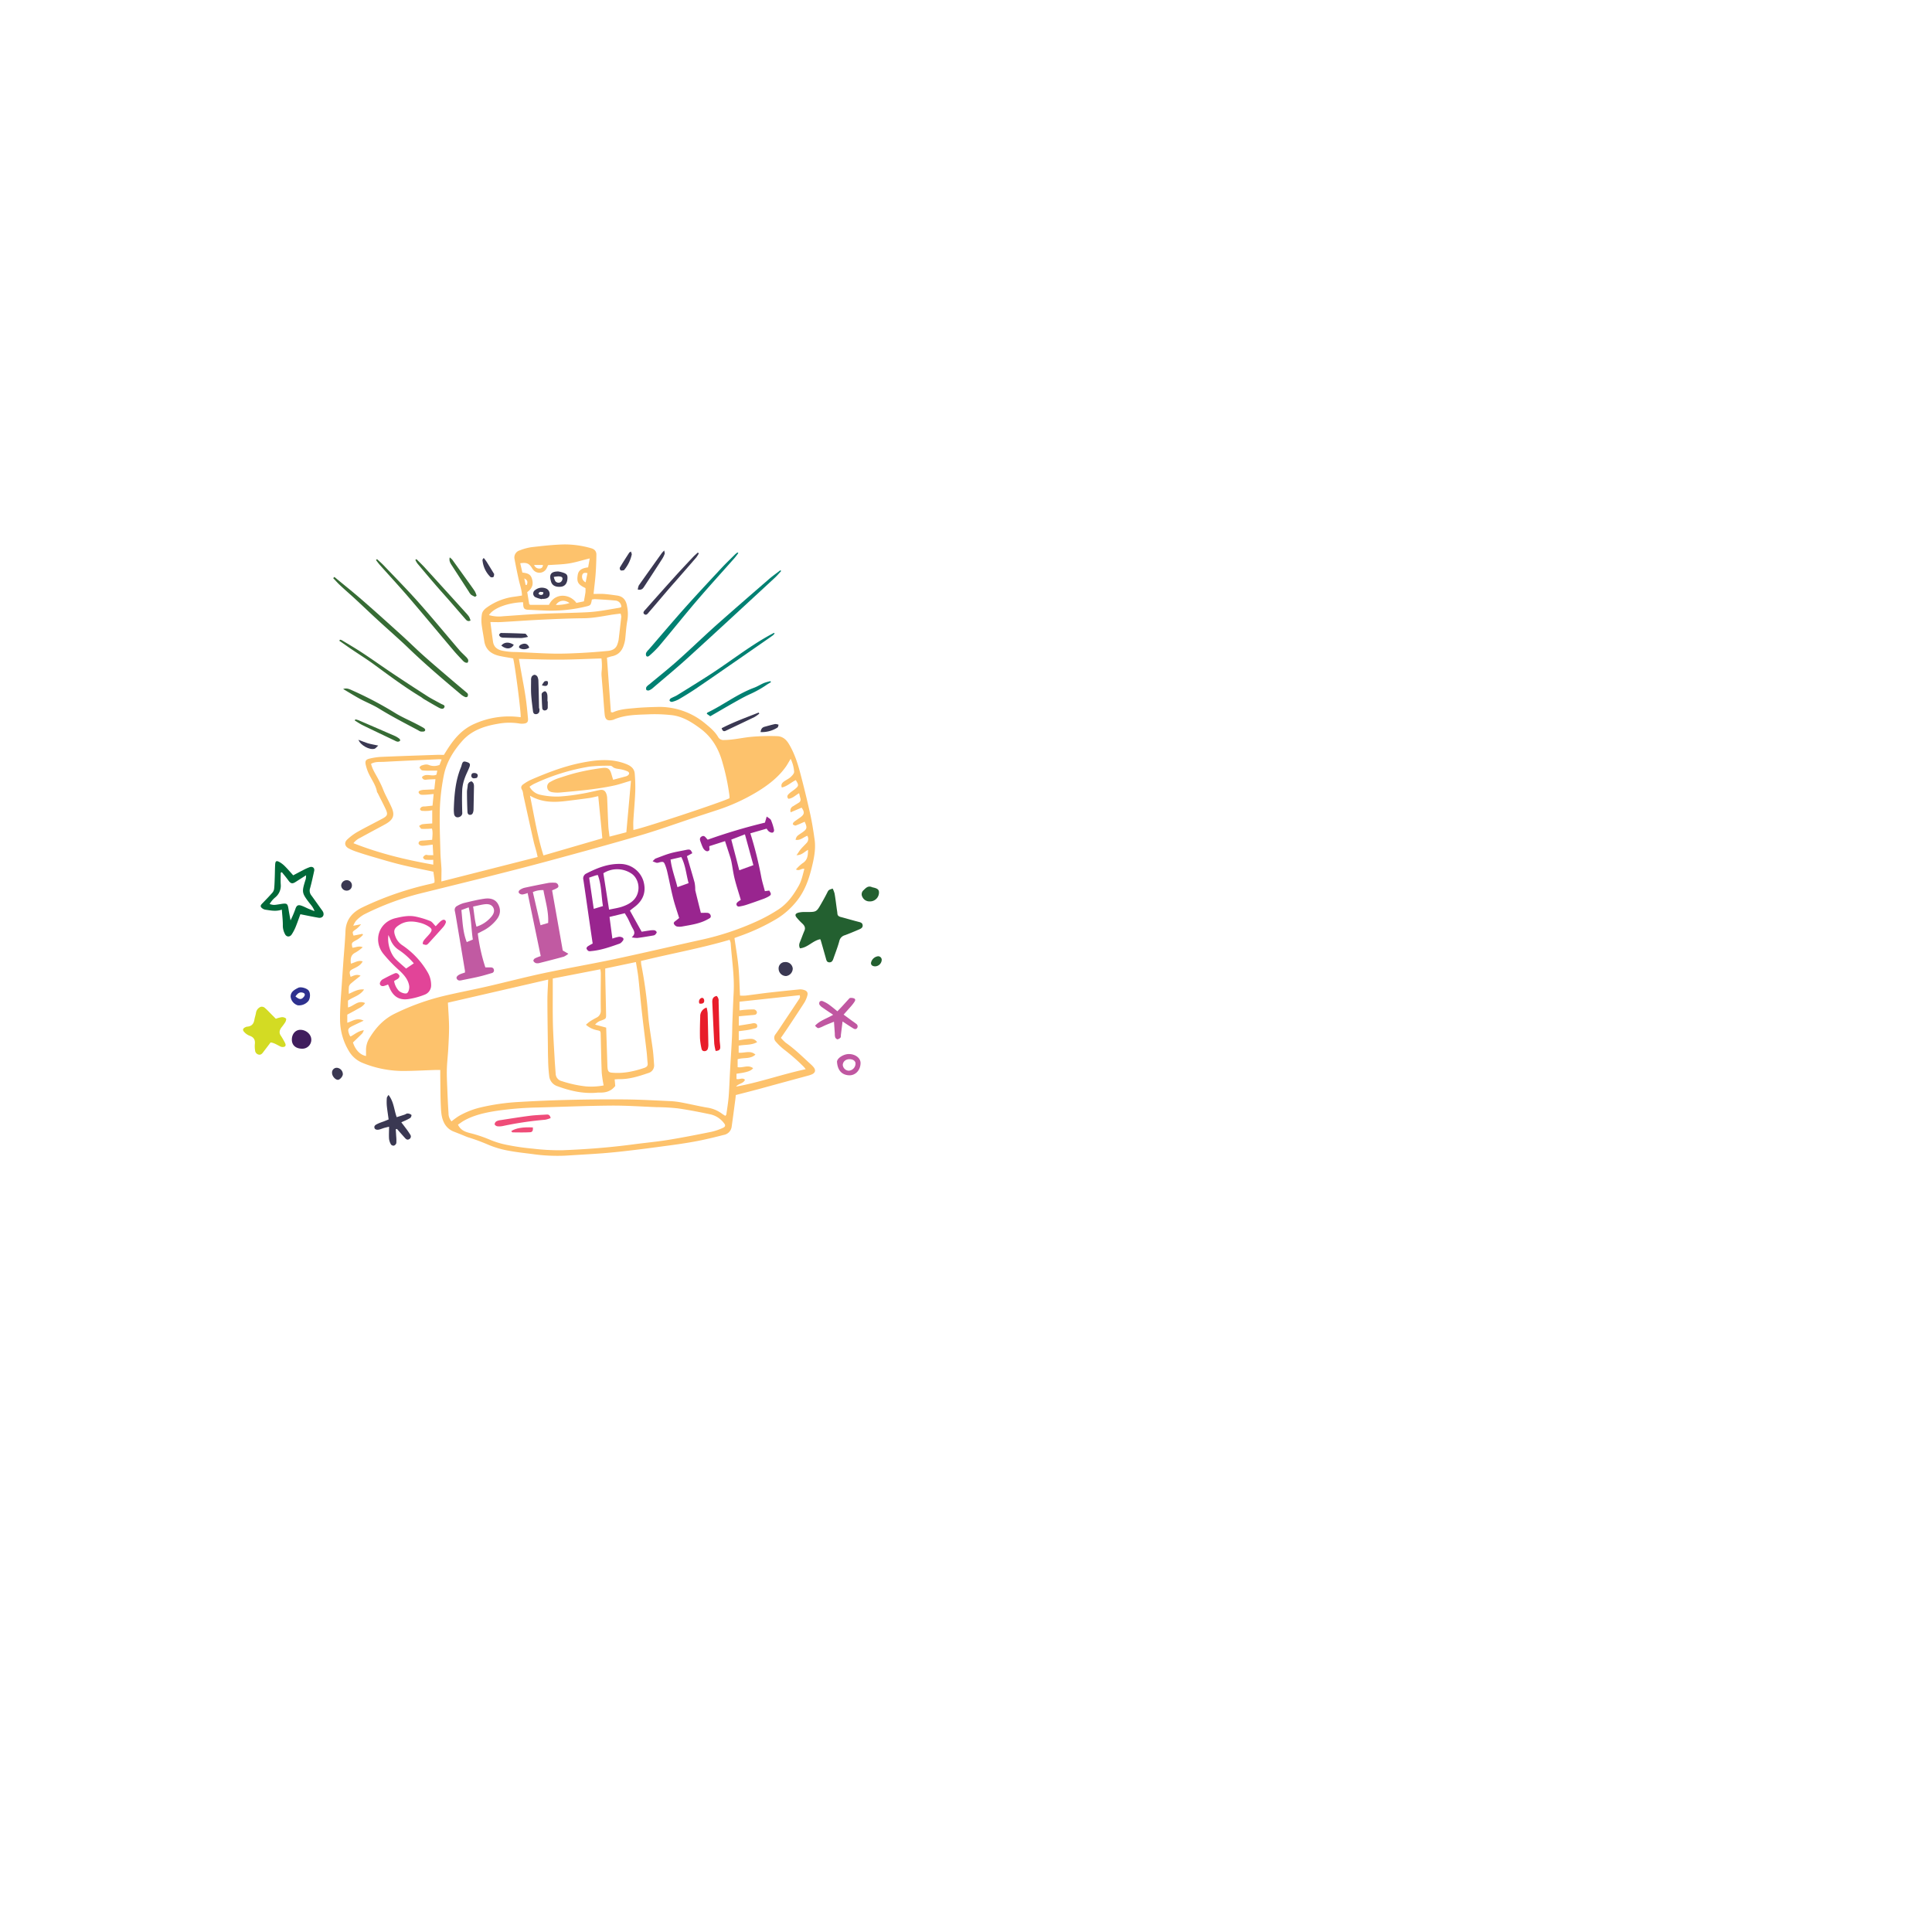 <svg id="Objects" xmlns="http://www.w3.org/2000/svg" viewBox="0 0 1080 1080"><defs><style>.cls-1{fill:#fdc26c;}.cls-2{fill:#236030;}.cls-3{fill:#006838;}.cls-4{fill:#d3db23;}.cls-5{fill:#366b34;}.cls-6{fill:#008072;}.cls-7{fill:#3a3852;}.cls-8{fill:#c057a1;}.cls-9{fill:#401d5d;}.cls-10{fill:#2e318e;}.cls-11{fill:#99258f;}.cls-12{fill:#e24498;}.cls-13{fill:#c15aa2;}.cls-14{fill:#e81d2a;}.cls-15{fill:#ef4c78;}</style></defs><path class="cls-1" d="M339.29,367.66c.74,10.29,1.47,20.36,2.2,30.43.63.07.94.21,1.13.12,3.92-1.82,8.21-2,12.42-2.4,4-.37,8.12-.52,12.19-.62a40,40,0,0,1,27.19,9.42c2.67,2.19,5.28,4.4,7,7.36a3.43,3.43,0,0,0,3.41,1.7c4.93-.05,9.69-1.2,14.54-1.72a117.83,117.83,0,0,1,14.92-.44c2.92.05,5,1.6,6.57,4.15,3.23,5.31,5.07,11.07,6.6,16.93,2,7.55,3.84,15.12,5.52,22.73,1,4.61,1.73,9.29,2.39,14,.73,5.2-.29,10.3-1.52,15.35-1.7,7-4.07,13.8-8.93,19.59a42.83,42.83,0,0,1-10.28,9.1,114,114,0,0,1-21.34,10c-.95.34-1.88.71-2.73,1,.76,5.37,1.7,10.61,2.21,15.89s.6,10.63.89,16.29a25.65,25.65,0,0,0,3.16,0c4.12-.49,8.23-1.11,12.35-1.59q8.94-1,17.91-1.89a6.75,6.75,0,0,1,2.17.28c1.73.43,2.52,1.47,2.07,3.1a15.07,15.07,0,0,1-1.75,4.11c-3.21,5-6.53,10-9.83,14.94-1,1.48-2,2.93-3.22,4.68a21.47,21.47,0,0,0,2.78,2.78c5,3.5,9.29,7.76,13.74,11.83a14.2,14.2,0,0,1,1.87,1.93c1.2,1.58.82,3-1.05,3.86a17.69,17.69,0,0,1-2.61.85Q438,605,424.67,608.66c-4.34,1.17-8.71,2.27-13.36,3.48-.05.57-.1,1.33-.2,2.08-.7,5.29-1.38,10.58-2.14,15.85a5.35,5.35,0,0,1-4.32,4.34c-5.51,1.42-11.06,2.76-16.67,3.78-6.34,1.15-12.76,2-19.16,2.84q-9.19,1.26-18.42,2.32c-4.58.54-9.18,1-13.79,1.36-6.72.5-13.47.84-20.2,1.29a97.75,97.75,0,0,1-18.81-.88c-4.67-.59-9.37-1.09-14-2a53.07,53.07,0,0,1-10.78-3.26,107.94,107.94,0,0,0-10.83-4c-1.31-.42-2.55-1-3.82-1.51l-4.54-1.79a9.93,9.93,0,0,1-5.31-4.76c-1.59-3-1.73-6.26-1.89-9.47-.27-5.69-.23-11.39-.32-17.08,0-.94,0-1.89,0-3.12-1.22,0-2.11,0-3,0-5.35.17-10.71.47-16.06.53A60.12,60.12,0,0,1,202.27,594a15.73,15.73,0,0,1-7.31-6.58,34.07,34.07,0,0,1-4.86-17.07c-.13-6.91.56-13.77,1-20.65.28-4.2.58-8.39.87-12.58.39-5.5.93-11,1.14-16.48.25-6.52,3.73-10.69,9.72-13.53a177,177,0,0,1,38.74-13.22,8.1,8.1,0,0,0,1.31-.54,14.14,14.14,0,0,0,0-1.6c-.18-1.47-.41-2.93-.63-4.46-6.2-1.33-12.34-2.51-18.41-4-5.17-1.26-10.27-2.82-15.38-4.3-2.91-.84-5.8-1.73-8.65-2.7a28.9,28.9,0,0,1-5.05-2.11c-2.09-1.2-2.4-3.24-.66-4.87a30.22,30.22,0,0,1,5.63-4.22c4.6-2.6,9.35-4.95,14-7.45,2.87-1.53,3.21-2.39,1.88-5.28-1.41-3.05-3-6-4.46-9-.12-.23-.36-.44-.4-.68-.76-4.33-3.77-7.76-5.28-11.78a25.24,25.24,0,0,1-1-3.27c-.51-2.23,0-3.12,2.34-3.61a36.22,36.22,0,0,1,6-.91c10.35-.44,20.7-.78,31.05-1.13,1.38-.05,2.76,0,4.3,0,4.36-7.21,9-14,17.57-17.57a47.27,47.27,0,0,1,25.31-3.48c.4-1.9-3.39-30.8-4.2-32.88-2.62-.47-5.16-.84-7.66-1.39-4.74-1.06-7.83-3.65-8.5-8.45-.45-3.2-1.13-6.37-1.49-9.58a21.08,21.08,0,0,1,.18-5.2c.25-1.74,1.55-3,3-4a33.57,33.57,0,0,1,15.24-5.88c1.36-.17,2.7-.41,4.19-.65-.09-2.89-1-5.44-1.64-8.06-.93-4.09-1.77-8.21-2.53-12.33a4.11,4.11,0,0,1,2.9-4.84,29,29,0,0,1,6.62-1.8c6.14-.69,12.31-1.43,18.48-1.53a53,53,0,0,1,14.76,2.11c2,.53,3,1.74,3,3.61-.05,3.58-.17,7.16-.43,10.74s-.75,7.29-1.16,11.22c1.92,0,3.85-.11,5.74,0,2.48.19,4.93.54,7.39.89,3.62.51,5.13,2.8,5.65,6.25a21.43,21.43,0,0,1,.14,7.54c-.7,3.6-.84,7.3-1.28,10.95a17.2,17.2,0,0,1-.69,2.81c-1,3.35-3.07,5.75-6.89,6.44C341.11,367.09,340.43,367.34,339.29,367.66ZM203.38,575.9a7.52,7.52,0,0,1-.84,1.75c-1.7,1.72-3.45,3.38-5.23,5.1,1.32,4.14,4.07,7,7.3,7.56,0-1,0-2.09,0-3.13a12.44,12.44,0,0,1,2-7c3.42-5.63,7.8-10.46,14-13.5a131.41,131.41,0,0,1,28.19-10.11c7.79-1.84,15.68-3.32,23.48-5.12,10.59-2.43,21.1-5.2,31.72-7.46,13-2.76,26.08-5,39.05-7.73,16.4-3.48,32.71-7.33,49.07-10.94A154,154,0,0,0,423.1,515a91.47,91.47,0,0,0,12.21-6.72c5-3.31,8.37-8.13,11.21-13.18,1.64-2.93,2.24-6.21,3.12-9.37-1.69-.48-2.78,1.4-4.69.29a22.66,22.66,0,0,1,3.59-3.41c3-1.8,3.08-4.46,3.18-7.54-2.09,1.05-3.44,3-6.47,3,1-1.38,1.58-2.42,2.35-3.33,1-1.22,2.24-2.33,3.31-3.53a3.22,3.22,0,0,0,.37-4c-2.21.8-3.93,2.76-6.58,2.23.63-2,.7-2.05,3.26-3.76,3.26-2.16,3.44-2.83,1.86-6.33-1.65.72-3.28,1.52-5,2.11-.41.15-1.19-.26-1.58-.62-.15-.15.15-1,.49-1.29,1.12-.91,2.35-1.69,3.53-2.53,2.47-1.75,2.64-3,.84-5.54L442,454.07a2.71,2.71,0,0,1,1.42-3.43c1-.65,2-1.23,3-1.87a2,2,0,0,0,1-2.48c-.28-.89-.45-1.82-.7-2.88-2.14,1.17-3.61,2.92-6,3.12-1.21-1.32-.31-2.24.52-3s2-1.51,3-2.31c2.35-1.9,2.38-2.28.62-5.13-2.63,1.23-4.74,3.46-7.81,4.13-.67-1.73.23-2.64,1.25-3.39s2.57-1.46,3.63-2.41c.88-.8,2-2,2-2.93a19.7,19.7,0,0,0-1.94-7.3c-1,1.59-1.71,3-2.61,4.29-4.21,6-10.07,10.49-16.4,14.31a107.63,107.63,0,0,1-21.91,10c-3.93,1.3-7.87,2.56-11.79,3.86-10.37,3.43-20.65,7.17-31.14,10.26-17,5-34.14,9.67-51.28,14.31-12.16,3.3-24.39,6.38-36.61,9.48-12,3-23.94,5.93-35.91,8.9a153.25,153.25,0,0,0-30.84,11.59,19.54,19.54,0,0,0-4.44,3.49,12,12,0,0,0-1.59,2.83l4.37-.86a13.13,13.13,0,0,1-3.2,3.05c-1.72,1.24-1.73,1.23-1,3.32l5-1,.26.56a13.31,13.31,0,0,1-4.14,3.18c-2.27,1.29-2.32,1.4-1.77,4,1.8,0,3.57-1.23,5.77-.24a24.91,24.91,0,0,1-3.9,2.88c-2.89,1.37-3,3.58-2.71,6.27,2.22-.54,4.07-2.07,6.59-1.25-1.09,2.08-2.93,3-4.81,3.91-2.7,1.3-2.87,1.72-1.92,4.73,1.63-.59,3.22-1.68,5.56-.63-1.89,1.51-3.59,2.8-5.2,4.19a3.65,3.65,0,0,0-1.31,1.83,26.25,26.25,0,0,0-.06,4.12c2.77-1.25,5.19-2.8,8.52-2.44-2.21,3.43-6.21,4.19-9,6.22v3.81c3.26-.72,5.54-4.27,9.56-2.46-1.2,2-3.13,2.72-4.82,3.7s-3.49,1.91-5.13,2.79v4.53c2.89-.86,5.42-3.06,9.16-1.16-2.25,1.06-3.95,1.86-5.66,2.68-3.24,1.55-3.47,2.05-2.31,5.26a4.52,4.52,0,0,0,.64.91C198.35,578.15,200.22,576.34,203.38,575.9Zm43.35-83.16,53.82-13.68c-.27-1.17-.46-2.1-.7-3-.53-2-1.17-4-1.63-6.09-1.88-8.3-3.7-16.6-5.54-24.91-.27-1.19-.26-2.54-.87-3.55-.88-1.45-.34-2.36.76-3.13a25,25,0,0,1,4.23-2.49c9.09-3.92,18.33-7.51,28.14-9.47,8.47-1.69,16.95-2.62,25.32.77,2.67,1.08,4.38,2.67,4.57,5.37a89.55,89.55,0,0,1,.27,10.23c-.21,5.33-.73,10.65-1.05,16-.11,1.71,0,3.43,0,5.15,3.42-.28,49.88-15.65,53.74-17.74a10.09,10.09,0,0,0,0-1.23,122.26,122.26,0,0,0-4-19c-2.06-7.36-5.73-13.82-12.17-18.62-5.06-3.77-10.36-7.14-17-7.67a88.16,88.16,0,0,0-10.77-.42c-7.07.32-14.27.11-20.92,3.07a2.68,2.68,0,0,1-.27.07c-3,.77-4.34,0-4.64-3-.38-3.84-.62-7.69-.92-11.53-.25-3.14-.52-6.28-.76-9.42a13.62,13.62,0,0,1-.06-2.78,32,32,0,0,0-.07-7.59c-7.93.24-15.5.62-23.07.66s-15.23-.25-23.06-.41c.44,2.52.81,4.67,1.19,6.82.84,4.73,1.79,9.46,2.5,14.22.61,4.06,1,8.16,1.38,12.26.19,2.11-.64,2.82-2.9,2.91a7.67,7.67,0,0,1-1.66-.06,35.15,35.15,0,0,0-12.4.15c-7.64,1.28-14.68,3.77-19.81,9.58s-8.93,12.13-10.34,19.52a118.33,118.33,0,0,0-2.15,18c-.28,8.22.11,16.46.3,24.69.08,3.22.46,6.44.61,9.66C246.8,488,246.73,490.08,246.73,492.74Zm59.71,54.85L250.39,560.5c.24,4.78.61,9.23.64,13.68,0,4.09-.24,8.2-.46,12.29-.21,3.67-.65,7.32-.76,11-.1,3.41.06,6.82.2,10.23.19,4.9.4,9.79.72,14.68a6.54,6.54,0,0,0,1.68,4.46,46.36,46.36,0,0,1,4-2.92,45.43,45.43,0,0,1,11.68-4.72A120.82,120.82,0,0,1,290.27,616c9-.53,18.09-.93,27.15-1.14,10.72-.25,21.45-.37,32.17-.27,8.4.09,16.81.57,25.21.95a46.23,46.23,0,0,1,6.32.78c4.7.89,9.37,2,14.08,2.82a18.27,18.27,0,0,1,8.52,3.52,19.06,19.06,0,0,0,1.77,1.11c.26-.37.52-.57.55-.8.46-3.28,1-6.56,1.28-9.86.37-4.63.49-9.27.75-13.91.35-6.29.77-12.58,1.09-18.87.16-3,.14-6,.25-8.93.22-5.51.42-11,.71-16.53.49-9.31-1.05-18.51-1.67-27.76a7.91,7.91,0,0,0-.6-1.75c-16.39,4.82-33.08,7.77-49.56,11.84.09.88.09,1.58.23,2.25a244.24,244.24,0,0,1,3.84,28.36c.57,6.44,1.77,12.83,2.6,19.25.34,2.69.49,5.4.68,8.1a4.35,4.35,0,0,1-3.26,4.68c-5.3,1.81-10.63,3.53-16.39,3.4-.78,0-1.57.1-2.39.15l.33,3.67c-2.33,3-5.4,3.82-8.9,3.69a15.79,15.79,0,0,0-1.94.12c-7.64.55-14.85-1.2-21.87-3.81a6.64,6.64,0,0,1-4.2-5.49,84.33,84.33,0,0,1-.62-9.42c-.11-2.8-.11-5.6-.14-8.4-.1-8.23-.25-16.46-.26-24.69C306,555.4,306.27,551.74,306.44,547.59ZM256,628.68c1.45,3.05,3.91,4,6.53,4.66A76.31,76.31,0,0,1,274,637.17a49.16,49.16,0,0,0,10.27,3,128.6,128.6,0,0,0,13.42,1.91A125.59,125.59,0,0,0,314,643c13.57-.5,27.12-1.56,40.58-3.36,6.31-.84,12.67-1.41,18.95-2.43,8.09-1.32,16.14-2.9,24.17-4.53a31.83,31.83,0,0,0,6.48-2.23c1.38-.62,1.47-1.46.56-2.56a13.17,13.17,0,0,0-7.34-4.9c-6.13-1.3-12.29-2.51-18.49-3.4a117.46,117.46,0,0,0-11.89-.68c-8.5-.34-17-.94-25.5-.87-13.69.11-27.37.7-41.05,1.06a181.34,181.34,0,0,0-23.74,2c-6.13,1-12.13,2.38-17.54,5.45C258.08,627.2,257.08,628,256,628.68Zm71.55-55.86a25.37,25.37,0,0,1,2.23-1.84c1.14-.74,2.34-1.41,3.54-2.06a4.22,4.22,0,0,0,2.54-4.2c-.15-6.92,0-13.84,0-20.76a17.81,17.81,0,0,0-.27-2.12L309,547c0,2.52,0,4.78,0,7,0,6.22-.07,12.44.09,18.66s.58,12.41.92,18.61c.16,3,.4,5.93.61,8.9a4.41,4.41,0,0,0,3.5,4.21,65.85,65.85,0,0,0,13.46,2.93,36.82,36.82,0,0,0,9.86-.55,68.26,68.26,0,0,1-1.07-7.18c-.29-7.09-.39-14.18-.58-21.27-.06-2.06-.1-2-2.32-2.47A13,13,0,0,1,327.53,572.82ZM207.43,427c.69,2.86,2.28,5.32,3.67,7.87q1.2,2.22,2.25,4.5c.62,1.35,1.1,2.76,1.74,4.11,1.24,2.63,2.65,5.2,3.82,7.86,1.89,4.29,1,6.77-3.14,9.18-.63.37-1.27.71-1.91,1.06-4.18,2.25-8.37,4.48-12.52,6.77a10.43,10.43,0,0,0-3.76,3c14.49,5.75,29.34,9.29,44.61,12v-2.71a34.43,34.43,0,0,1-4.36-.06c-.53-.08-1.38-.89-1.32-1.25.09-.54.78-1.11,1.37-1.4.4-.2,1.05.09,1.59.11.86,0,1.73,0,2.73,0-.12-2.11-.22-3.92-.33-5.9-2,.25-3.7.55-5.43.65-1.42.09-2.6-.73-2.44-1.57.24-1.2,1.28-1.29,2.35-1.35,1.73-.09,3.45-.27,5.24-.42.14-2.34.46-4.38-.14-6.27a50.89,50.89,0,0,1-5.7.16c-.53,0-1-1-1.48-1.57a5.43,5.43,0,0,1,1.73-1c1.8-.25,3.63-.31,5.62-.46v-7.41a14.68,14.68,0,0,1-2,.36,25.89,25.89,0,0,1-3.84,0c-.4,0-1.06-.74-1-1A2.3,2.3,0,0,1,235.9,451a4.49,4.49,0,0,1,1.63-.19l4.26-.45c.21-2.17.4-4.2.62-6.5-1.88.17-3.42.37-5,.42-1.26,0-2.74.3-3.35-1.16-.37-.9,1-1.54,3.23-1.62,1.81-.07,3.61-.17,5.5-.25.22-2,.41-3.72.63-5.69-1.53.07-2.8.1-4.07.18s-2.8.68-3.48-1.32c2.27-2.49,5.53-.08,8.1-1.38.13-.63.28-1.3.49-2.25-1.47,0-2.76,0-4,0a26,26,0,0,1-4.42-.16c-.61-.11-1.19-.94-1.52-1.57-.09-.17.69-1,1.2-1.16,1.29-.38,2.57-.85,4-.27a7.91,7.91,0,0,0,6-.06c.35-.94.72-1.91,1.15-3.05a14.43,14.43,0,0,0-1.55-.1c-10.25.47-20.5.9-30.75,1.46C212.23,426,209.74,425.65,207.43,427ZM346.91,343c-1.93.25-3.74.43-5.53.73-5.09.86-10.14,1.84-15.37,1.88-7.67.07-15.34.42-23,.78s-15.13.92-22.7,1.34c-2,.11-4,0-6.18,0,.51,3.84.95,7.4,1.47,10.95.39,2.71,2,4.27,4.86,5a37.5,37.5,0,0,0,8,.8c6.92.28,13.83.75,20.76.89,5.07.1,10.17-.11,15.24-.36s10.24-.66,15.34-1.14c2.52-.24,4.62-1.28,5.37-3.86a14.6,14.6,0,0,0,.63-2.28c.54-4.34,1-8.69,1.5-13A7,7,0,0,0,346.91,343Zm-8.58,198.4c0,1.26,0,2.3,0,3.34.16,7.35.33,14.7.47,22.05.05,2.64,0,2.64-2.51,3.62a7,7,0,0,0-3.62,2.36l6.18,1.67c.24,7.11.46,13.93.68,20.74a16.81,16.81,0,0,0,.16,2.36c.29,1.56.88,2,2.62,2.11,6.2.54,12.09-.75,17.87-2.7,1.25-.43,2-1.06,1.87-2.48-.25-2.17-.33-4.36-.58-6.53-.93-8-2-16-2.85-24-.66-5.82-1.13-11.66-1.78-17.48-.32-2.84-.88-5.66-1.36-8.66ZM413,573.34l6.92-1.12a7.25,7.25,0,0,1,1.63-.25c.86.07,1.63.36,1.74,1.36s-.41,1.32-1.19,1.51c-1.51.38-3,.77-4.56,1s-3.05.41-4.57.6v5.1c1.75-.27,3.27-.57,4.81-.71,1.88-.17,3.86-.47,5.46,1.73-3.26,1.82-6.88,1.31-10.32,2v3.9c3.18.36,6.5-1.55,9.37,1.07-2.88,2.68-6.67,1.5-9.95,2.59v4.43c2.89.55,5.88-1.54,8.66.58-1.15,1.44-2.78,1.84-4.35,2.24s-3.22.58-4.95.88v2.91c1.61.5,3.34-1,4.73.44-.89,2.23-3.66,2.05-4.95,3.82,13.15-2.38,25.63-6.87,38.9-9.73a15,15,0,0,0-1-1.27,109.21,109.21,0,0,0-10.95-9.62,32.69,32.69,0,0,1-4.68-4.43,3.15,3.15,0,0,1-.13-4.35c.94-1.31,1.85-2.62,2.75-4,3.31-5,6.63-9.9,9.9-14.88.48-.75,1.27-1.51.75-2.82l-33.63,3.64v4.86c1.13-.13,2-.27,2.93-.33a48.59,48.59,0,0,1,5.25-.2,2.12,2.12,0,0,1,1.48,1.23,1.34,1.34,0,0,1-1.18,1.76,15.58,15.58,0,0,1-1.93.2l-6.92.63Zm-78.6-128.28c-1.81.38-3.23.76-4.67,1q-6.72.93-13.46,1.73c-6.75.8-13.39.83-20-3,2.38,11.35,4.05,22.45,7.53,33.4l32.9-9.57C336,460.72,335.2,453,334.42,445.06Zm18.29-8.64c-3.56,1-6.41,2.05-9.35,2.69-10,2.16-20.25,3-30.46,3.93a18.48,18.48,0,0,1-3.86-.14c-1.89-.25-2.85-1.09-3.1-2.55a3,3,0,0,1,1.77-3.29,24.06,24.06,0,0,1,4.22-1.94c3.75-1.22,7.5-2.48,11.35-3.38a121.72,121.72,0,0,1,13.29-2.41c3.46-.42,4.4.47,5.31,3.64.26.89.53,1.78.88,2.93,2.52-.67,4.8-1.27,7.09-1.9a3.32,3.32,0,0,0,1-.44c1.14-.74,1.14-1.85-.12-2.4a17.79,17.79,0,0,0-3.66-1.11c-1.7-.34-3.51-.25-4.85-1.63a2.32,2.32,0,0,0-1.56-.37,92.38,92.38,0,0,0-11.06.48,116.09,116.09,0,0,0-31.2,9.73,20.19,20.19,0,0,0-2.36,1.5,8.81,8.81,0,0,0,6,4.52,42.86,42.86,0,0,0,10.16,1,103.84,103.84,0,0,0,12.63-1.51c3.36-.53,6.66-1.35,10-2.06,2.32-.5,3.49.08,4.21,2.23a7.64,7.64,0,0,1,.38,2.06c.23,5.23.39,10.46.65,15.68.09,1.89.41,3.76.67,6l9.41-2.44C351,455.5,351.85,446.21,352.71,436.42ZM294.72,331c.38,2.28.76,4.59,1.12,6.77.34.18.5.34.66.34,3.48,0,7,0,10.38,0,3.37-7,11.68-6.2,15.33-1.09l4.2-.86c.32-1.84.64-3.47.87-5.11a17.66,17.66,0,0,0,0-2.3c-4.15-2-5-3.33-4.3-7.45.48-2.95,2.91-3.77,5.79-4.14.27-1.5.54-3,.9-5-4.19,1-7.85,2.21-11.62,2.81s-7.7.64-11.68.94c-.24.53-.48,1.19-.82,1.8a4.49,4.49,0,0,1-7.32,1,7.13,7.13,0,0,1-.93-1.3c-1.63-2.51-3-3.09-6.48-2.54.4,1.77.81,3.53,1.19,5.2,3.5.38,4.7,1.22,5.39,3.58C298.31,326.73,297.48,329,294.72,331Zm-21.34,12.85a19.58,19.58,0,0,0,7.88.63c6.73-.44,13.44-1,20.17-1.32,7-.34,14-.42,21.06-.68,3.51-.12,7-.22,10.5-.64,4.39-.52,8.74-1.35,13.1-2.07a7.57,7.57,0,0,0,1.22-.4,3.52,3.52,0,0,0-3.4-3.66c-3.76-.37-7.53-.57-11.3-.79a8.21,8.21,0,0,0-1.75.23c-.49,2.95-.75,3.28-2.79,3.77a82.94,82.94,0,0,1-22.48,2.41c-3.32-.11-6.64-.3-10-.44-2.39-.1-3-.65-3.12-3,0-.42-.06-.84-.1-1.25C284,336.87,275.74,339.94,273.38,343.81Zm45-6.72c-2.77-2.06-5.85-1.66-7.65,1.05A24.49,24.49,0,0,0,318.42,337.09Zm10-16.75c-1.48-.3-2.5-.25-2.89,1.07a3.46,3.46,0,0,0,1.9,4.07Zm-29.81-4.57a3,3,0,0,0,3.07,2,1.78,1.78,0,0,0,1.82-2ZM293.81,327l.74-.1c.28-1.2.77-2.46-1.47-3.56C293.39,324.87,293.6,325.93,293.81,327Z"/><path class="cls-2" d="M447.19,530.12c-.89-1.78-.22-3,.26-4.19.75-1.88,1.42-3.78,2.22-5.64.71-1.64.1-2.82-1.14-4A32.81,32.81,0,0,1,445.4,513c-1.2-1.44-.9-2.31,1-2.85a14.35,14.35,0,0,1,2.72-.33c.55,0,1.11,0,1.66,0,5.6,0,5.62,0,8.24-4.57,1.15-2,2.27-4,3.3-6.06.85-1.68.78-1.71,3.15-2.47a14,14,0,0,1,1.07,2.8c.48,2.75.81,5.53,1.19,8.3.13.95.31,1.9.38,2.85.08,1.16.76,1.64,1.87,1.93,3.28.86,6.53,1.84,9.82,2.68,1.12.29,2.2.49,2.41,1.77.23,1.43-.86,2.05-2,2.52-2.61,1.12-5.22,2.23-7.88,3.21A4.33,4.33,0,0,0,469.2,526c-.89,3.37-2.21,6.65-3.36,10-.36,1-.85,2-2.23,1.95s-1.59-1-1.87-2q-1.38-4.93-2.8-9.86c-.09-.32-.23-.63-.4-1.07C454.29,525.83,451.6,529.7,447.19,530.12Z"/><path class="cls-3" d="M167.91,511.06c-.86,2.34-1.71,4.83-2.7,7.25a25.17,25.17,0,0,1-2.11,4c-1.06,1.64-3,1.57-3.81-.19a10,10,0,0,1-1.19-4.5c.06-2.94-.33-5.88-.55-9.13-3.3,1.14-6.21.46-9.1.05a4,4,0,0,1-2.45-1.35c-.72-.94.21-1.74.92-2.46,1.74-1.81,3.49-3.61,5.15-5.49a4.36,4.36,0,0,0,1.15-2.23c.25-2.25.3-4.53.38-6.8s.08-4.55.21-6.82.78-2.46,2.74-1.31a14.68,14.68,0,0,1,2.91,2.36c1.5,1.52,2.88,3.14,4.45,4.87,1.9-1,3.56-1.91,5.26-2.76a26.93,26.93,0,0,1,4-1.82c1.64-.51,2.8.52,2.46,2.09-.71,3.25-1.4,6.49-2.29,9.69a4.21,4.21,0,0,0,.65,3.95c1.95,2.65,3.83,5.35,5.74,8a8.06,8.06,0,0,1,.88,1.33c.86,2-.43,3.61-2.64,3.22C174.71,512.45,171.5,511.77,167.91,511.06Zm-10.35-23.51-.63.3c0,2.15-.14,4.31,0,6.45a8.42,8.42,0,0,1-3,7.29,13.41,13.41,0,0,0-3.2,3.78c2.25.63,2.25.63,6.13,0,3.63-.58,3.92-.36,4.45,3,.31,2,.73,4.09,1.1,6.13a55.79,55.79,0,0,0,2.84-6.73c.61-1.63,1.44-2.08,3.15-1.52,1.39.46,2.68,1.17,4,1.74,1,.41,1.94.78,3.42,1.36-.8-2.36-2.18-3.66-3.27-5.11-3.68-4.89-3.84-5.67-2.1-11.37.18-.59.4-1.17.53-1.77a15.64,15.64,0,0,0,.11-1.82c-2.19,1.4-4,2.55-5.82,3.72s-2.72,1-4-.75S158.84,489.13,157.56,487.55Z"/><path class="cls-4" d="M154.2,569.5a16.7,16.7,0,0,1,3.22-.88,3.44,3.44,0,0,1,2.41.69c.32.32,0,1.48-.36,2.11a33.05,33.05,0,0,1-2.19,3c-1.06,1.48-1.42,3-.24,4.61a41.28,41.28,0,0,1,2.12,3.65c.46.81.83,1.8,0,2.37a2.87,2.87,0,0,1-2.28,0c-1.89-.86-3.59-2.11-5.62-2.31-1.49,2-2.88,3.77-4.25,5.6-.63.83-1.39,1.5-2.54,1.16a2.55,2.55,0,0,1-1.88-2.36,14.4,14.4,0,0,1-.14-3.4c.32-2.44-.57-4-3.07-4.81a8,8,0,0,1-2.83-2c-1.1-1.12-.83-2,.59-2.7a2.84,2.84,0,0,1,1-.32c2.5-.19,3.67-1.57,4.05-3.81.22-1.37.72-2.7.93-4.07a4.27,4.27,0,0,1,2.57-3.18,2.56,2.56,0,0,1,2.18.41c1.51,1.27,2.83,2.73,4.22,4.12Z"/><path class="cls-5" d="M186.93,322.52c5.36,4.43,10.81,8.76,16,13.31,7.29,6.34,14.44,12.82,21.6,19.29,4.15,3.76,8.1,7.7,12.28,11.42,5.25,4.68,10.64,9.23,16,13.82,2.61,2.23,5.25,4.42,7.87,6.65.34.28.77.61.86,1a1.92,1.92,0,0,1-.22,1.43,1.35,1.35,0,0,1-1.22.23,9.72,9.72,0,0,1-2.32-1.39c-10.11-8.47-20.13-17-29.63-26.16-5.39-5.17-11.07-10.07-16.57-15.14-4.38-4-8.68-8.14-13.05-12.18-2.78-2.57-5.65-5-8.42-7.63-1.36-1.26-2.58-2.65-3.86-4Z"/><path class="cls-6" d="M436.71,319.18c-1.26,1.35-2.43,2.78-3.79,4-16.08,14.86-32.14,29.74-48.34,44.48-6.39,5.83-13.11,11.33-19.7,17a7.35,7.35,0,0,1-2.07,1.27c-.42.16-1.32,0-1.46-.23a1.94,1.94,0,0,1,0-1.65,6.45,6.45,0,0,1,1.57-1.45c5.27-4.4,10.67-8.67,15.78-13.22,7.14-6.36,14-13,21.11-19.39,10-8.88,20.07-17.61,30.16-26.36,2-1.71,4.13-3.21,6.2-4.81Z"/><path class="cls-7" d="M221.23,631.26c.08,1.28.18,2.55.24,3.83a24.49,24.49,0,0,1,.08,3.92,2.25,2.25,0,0,1-1.34,1.41,1.84,1.84,0,0,1-1.62-.62,8,8,0,0,1-1.1-3.13c-.16-2.16,0-4.33,0-6.83-1.17.29-1.95.45-2.71.67s-1.73.62-2.62.86c-1.43.39-2.57.06-2.82-.84-.35-1.22.67-1.77,1.53-2.2,1.13-.58,2.38-1,3.57-1.42.85-.33,1.68-.68,2.8-1.13-.33-2.53-.73-5-1-7.53a26.33,26.33,0,0,1,0-4.44c0-.5.5-1,.93-1.75,3,3.8,3.07,8.24,4.59,12.44,1.59-.51,3-.93,4.32-1.38.61-.21,1.21-.7,1.79-.67a3.49,3.49,0,0,1,2.1.78c.21.21-.19,1.42-.65,1.73a28.82,28.82,0,0,1-3.65,1.81l-1.33.62c.75,1,1.45,1.86,2.1,2.76a48.84,48.84,0,0,1,2.9,4.14,1.69,1.69,0,0,1-.63,2.53c-1.07.6-1.76-.06-2.37-.73-1.49-1.66-3-3.35-4.42-5Z"/><path class="cls-8" d="M471,571c-.35,2.79-.64,5.13-.93,7.46-.06.52.07,1.17-.22,1.53a2.86,2.86,0,0,1-1.69,1c-.4,0-1.07-.61-1.27-1.08a7,7,0,0,1-.22-2.07c-.14-2.07-.29-4.15-.47-6.69-1.75.71-3.23,1.28-4.69,1.9-1,.43-2,1-3,1.35-1.35.53-1.36.49-2.9-1,2.64-2.91,6.56-4,10.13-6.13-2.15-1.45-4.1-2.73-6-4.08a5.55,5.55,0,0,1-1.69-1.65,1.88,1.88,0,0,1,.21-1.66,1.57,1.57,0,0,1,1.43-.3,17.15,17.15,0,0,1,3.32,1.73c1.69,1.19,3.27,2.52,5.11,4,1-1.06,1.87-1.94,2.7-2.84,1.15-1.25,2.28-2.53,3.43-3.77.31-.33.66-.81,1-.84a4.47,4.47,0,0,1,2.25.29c.81.39.6,1.2.17,1.83a21.82,21.82,0,0,1-1.59,2.13c-1.4,1.62-2.84,3.2-4.49,5.06l4.42,3.26c.87.64,1.79,1.23,2.62,1.91a1.67,1.67,0,0,1,.5,2.35c-.73,1-1.69.49-2.44,0C475,573.68,473.25,572.5,471,571Z"/><path class="cls-6" d="M412.73,309.19c-.76,1-1.46,2-2.28,2.93-7.07,8-14.27,15.88-21.2,24-7.16,8.37-14,17-21.1,25.39a56.6,56.6,0,0,1-5,4.9c-.5.46-1.31,1-1.88.23a2.17,2.17,0,0,1,0-1.83,7.24,7.24,0,0,1,1.35-1.66c6.73-7.79,13.37-15.65,20.22-23.34,6.69-7.49,13.57-14.83,20.41-22.19,2.45-2.63,5.06-5.12,7.6-7.66.43-.42.93-.77,1.4-1.16Z"/><path class="cls-5" d="M210.75,312.54c1.22,1.14,2.51,2.23,3.66,3.43,6.56,6.9,13.26,13.67,19.57,20.77,7.79,8.77,15.22,17.82,22.84,26.72,1.1,1.29,2.41,2.42,3.59,3.65a5.65,5.65,0,0,1,1.28,1.68,2,2,0,0,1-.27,1.59c-.14.2-1,.11-1.43-.09a5.06,5.06,0,0,1-1.46-1.19c-1.71-1.83-3.45-3.63-5.06-5.54-8.31-9.83-16.53-19.75-24.91-29.53-5.3-6.18-10.85-12.17-16.27-18.26-.76-.86-1.41-1.79-2.11-2.69Z"/><path class="cls-5" d="M190.05,357.6a3.51,3.51,0,0,1,1,.27c4,2.41,8,4.75,11.84,7.29,5.53,3.65,10.91,7.51,16.42,11.19q9.74,6.5,19.61,12.82c2.44,1.56,5.08,2.85,7.63,4.27.89.49,2.51.73,1.78,2.08-.62,1.15-2,.6-3,.09-2.79-1.54-5.53-3.15-8.27-4.76-.71-.42-1.33-1-2-1.38-8.88-5.4-17.17-11.55-25.49-17.67-4.37-3.22-9-6.1-13.51-9.16-2.15-1.46-4.27-3-6.4-4.46C189.8,358,189.93,357.79,190.05,357.6Z"/><path class="cls-6" d="M433,354.14a6.66,6.66,0,0,1-1,1.07c-1.91,1.37-3.85,2.71-5.79,4.05l-15.85,11c-7.08,4.89-14.14,9.81-21.27,14.64-3.15,2.13-6.41,4.12-9.7,6.05a15.07,15.07,0,0,1-3.82,1.41,1.52,1.52,0,0,1-1.27-.66,1.42,1.42,0,0,1,.61-1.26c1.17-.69,2.51-1.13,3.66-1.85,6.56-4.07,13.14-8.1,19.59-12.32,10.71-7,20.73-14.92,32-21.16.83-.46,1.67-.9,2.51-1.35Z"/><path class="cls-5" d="M191.83,385.16c2-.72,3.57.09,5.13.8a204.16,204.16,0,0,1,23.44,12.31c3.89,2.46,8.22,4.29,12.34,6.42,1.3.67,2.59,1.35,3.85,2.08.72.42,1.51,1.11.85,1.87-.36.4-1.44.36-2.18.3a4.45,4.45,0,0,1-1.46-.7c-7.4-3.92-14.84-7.76-22-12.17-3.37-2.09-7.17-3.55-10.69-5.45C198,388.9,194.93,387,191.83,385.16Z"/><path class="cls-7" d="M390.66,309.31a16.89,16.89,0,0,1-1.46,2.33c-3.8,4.41-7.64,8.79-11.46,13.18-1.77,2-3.55,4-5.3,6.07-3.21,3.74-6.37,7.51-9.6,11.23-.66.76-1.48,2.1-2.64,1.22s0-1.93.69-2.68q8.19-9.27,16.47-18.46c3.3-3.66,6.7-7.25,10.08-10.85.82-.87,1.75-1.64,2.63-2.46Z"/><path class="cls-5" d="M232.79,312.55c1.5,1.51,3.06,3,4.49,4.54q11.58,12.71,23.12,25.47a17.48,17.48,0,0,1,1.86,2.28,11.23,11.23,0,0,1,.77,2.06c-1.56.7-2.23-.12-2.86-.83-2.89-3.3-5.74-6.63-8.63-9.94-2.76-3.16-5.59-6.27-8.33-9.46-3.33-3.86-6.61-7.76-9.88-11.67a13.3,13.3,0,0,1-1.15-2Z"/><path class="cls-6" d="M431,381.33c-1,.59-2,1.15-2.89,1.79a59.93,59.93,0,0,1-9.05,5c-3.4,1.56-6.64,3.44-9.89,5.27-4,2.27-8,4.64-12.13,7L395.08,399c.19-.36.23-.58.35-.64,8.89-4.25,16.67-10.38,26-13.87,2-.73,3.75-1.89,5.68-2.71a24.71,24.71,0,0,1,3.57-1C430.78,381,430.87,381.14,431,381.33Z"/><path class="cls-9" d="M163.15,581.15c0-3.24,2.12-5.57,4.94-5.47,3.23.12,5.91,2.6,5.93,5.49a5,5,0,0,1-5.15,5.06C165.31,586.19,163.14,584.26,163.15,581.15Z"/><path class="cls-8" d="M474.52,589.22c3.63,0,6.54,2.24,6.53,5,0,4-2.87,7.13-6.63,6.87s-6.18-2.7-6.52-7.41C467.75,591.64,471.46,589.21,474.52,589.22Zm-3.4,6.12a3.51,3.51,0,0,0,3.32,3.18,4,4,0,0,0,3.79-3.77c.13-1.53-1.22-2.63-3.3-2.66S471.2,593.34,471.12,595.34Z"/><path class="cls-10" d="M162.46,557.17c0-2.46,1.56-3.66,4.28-5,1.42-.68,4.47.18,5.62,1.37s1.28,4,.11,5.93a6.87,6.87,0,0,1-6,2.51A5.72,5.72,0,0,1,162.46,557.17Zm2.7-.18c2.16,1.9,3.38,1.9,4.73.18.88-1.13.57-2-.85-2.31C167.13,554.44,166.21,555.63,165.16,557Z"/><path class="cls-7" d="M356.54,329.57a7.3,7.3,0,0,1,.59-2.37c4.22-6,8.52-12,12.81-18,.3-.42.71-.77,1.37-1.49.12.89.38,1.47.22,1.93a13.51,13.51,0,0,1-1.39,2.83c-3.3,5.15-6.65,10.27-10,15.39C359.47,328.87,358.83,330,356.54,329.57Z"/><path class="cls-5" d="M265.59,333.62a12.65,12.65,0,0,1-2.2-1.13,6.83,6.83,0,0,1-1.28-1.71q-4.78-7.36-9.56-14.74c-.81-1.26-1.63-2.54-1.14-4.44a10.39,10.39,0,0,1,1.45,1.31c2.87,4,5.71,7.94,8.56,11.92,1.34,1.88,2.71,3.74,4,5.68a12.23,12.23,0,0,1,1,2.49Z"/><path class="cls-2" d="M486.28,503.88a4.31,4.31,0,0,1-4.19-2.47,3,3,0,0,1,.5-3.66c1.25-1.15,2.47-2.78,4.71-1.89a5.17,5.17,0,0,0,.51.18c2.88.59,3.7,1.35,3.53,3.28a5,5,0,0,1-4.51,4.55Z"/><path class="cls-5" d="M198.68,402.13a13.13,13.13,0,0,1,1.79.5q10.17,4.38,20.32,8.8a12.64,12.64,0,0,1,2.52,1.57c.27.21.48.93.33,1.09a1.92,1.92,0,0,1-1.32.52,4.3,4.3,0,0,1-1.52-.55c-6.08-2.9-12.17-5.78-18.22-8.74-1.5-.73-2.87-1.72-4.3-2.6Z"/><path class="cls-7" d="M443.15,541.38a4.26,4.26,0,0,1-3.68,4.23,4.15,4.15,0,0,1-4.21-4,3.53,3.53,0,0,1,3.6-3.81A4,4,0,0,1,443.15,541.38Z"/><path class="cls-7" d="M403.4,407.08c6.76-3.5,13.76-6,20.69-8.76.12.2.25.4.38.59a21.1,21.1,0,0,1-2.73,1.93c-5.33,2.59-10.7,5.11-16.06,7.66C404.39,409.11,403.84,408.43,403.4,407.08Z"/><path class="cls-7" d="M185.63,599.9a2.64,2.64,0,0,1,2.71-3,3.62,3.62,0,0,1,3.31,3.54c0,1.33-1.7,3.22-2.79,3.18C187.43,603.61,185.65,601.55,185.63,599.9Z"/><path class="cls-7" d="M352.73,308.32c.19.76.51,1.29.41,1.72a20.19,20.19,0,0,1-3.95,8.24c-.16.2-.37.49-.6.52-.56.07-1.34.24-1.67,0a1.64,1.64,0,0,1-.4-1.57c1.66-2.79,3.44-5.52,5.21-8.26C351.85,308.75,352.16,308.66,352.73,308.32Z"/><path class="cls-7" d="M270.38,311.88A21.07,21.07,0,0,1,272,314c1.36,2.15,2.67,4.34,4,6.51.09.15.27.32.24.45-.09.55-.08,1.3-.44,1.58a1.76,1.76,0,0,1-1.63,0,15,15,0,0,1-4.46-9.52C269.72,312.73,270,312.51,270.38,311.88Z"/><path class="cls-7" d="M196.72,494.86a2.86,2.86,0,0,1-3,3,3,3,0,0,1-3-2.83,3.12,3.12,0,0,1,3.11-3A2.86,2.86,0,0,1,196.72,494.86Z"/><path class="cls-7" d="M425.17,409.24c.24-1.92,1-2.65,2.31-3,1.94-.51,3.87-1.1,5.84-1.5a5,5,0,0,1,1.93.41c-.21.54-.25,1.3-.65,1.57A16.27,16.27,0,0,1,425.17,409.24Z"/><path class="cls-2" d="M489.29,540.19c-1.53,0-2.45-.69-2.4-1.9a4.57,4.57,0,0,1,4-3.74,2,2,0,0,1,2,2A3.8,3.8,0,0,1,489.29,540.19Z"/><path class="cls-7" d="M211.43,416.78c-1,.87-1.42,1.58-2.05,1.77-2.7.85-7.86-1.88-9-5,1.91.71,3.51,1.42,5.18,1.92S208.91,416.24,211.43,416.78Z"/><path class="cls-11" d="M349.26,510.5l-8.54,2.07,1.6,12.11a23.13,23.13,0,0,1,3.57-1,3.36,3.36,0,0,1,2.19.5c.81.6.41,1.43-.21,2.06a4.16,4.16,0,0,1-1.36,1.2c-5.27,1.86-10.53,3.77-16.2,4.24a2.49,2.49,0,0,1-1.35-.08,2.57,2.57,0,0,1-1.09-1.36c-.08-.35.34-1,.72-1.24a30.3,30.3,0,0,1,2.72-1.55c-.61-4.09-1.21-8.15-1.8-12.21-1.13-7.8-2.23-15.6-3.39-23.4a3,3,0,0,1,1.65-3.55c6.07-3.1,12.33-5.63,19.43-5.34a13.67,13.67,0,0,1,12.41,9.35c1.82,6,.1,11-5.13,14.88-.78.58-1.54,1.21-2.35,1.85,2.2,4,4.33,7.81,6.56,11.81,1.41-.22,2.85-.48,4.3-.67a10.64,10.64,0,0,1,2.75-.15,1.88,1.88,0,0,1,1.34,1c.1.42-.41,1-.81,1.45a2.37,2.37,0,0,1-1.25.5c-2.91.49-5.82,1-8.74,1.36a14.89,14.89,0,0,1-3.16-.36c2.13-1.78,1.56-3.27.63-4.9-1.05-1.84-1.85-3.81-2.8-5.71C350.48,512.5,349.91,511.62,349.26,510.5Zm-8.79-2c2.75-.61,5.06-.92,7.22-1.64,4.36-1.45,8-3.78,9-8.44.91-4-.83-8.37-4-10.27a14.36,14.36,0,0,0-15.4,0C338.36,495,339.39,501.57,340.47,508.5Zm-11.13-17.89c.88,5.94,1.71,11.61,2.57,17.45l5.15-1.57c-1-5.85-.76-11.72-2.88-17.37-.59.13-.95.16-1.28.27C331.78,489.76,330.66,490.15,329.34,490.61Z"/><path class="cls-12" d="M216.91,550.33a14.54,14.54,0,0,1-2.55.89c-1.58.23-2.48-1-1.76-2.31a3.49,3.49,0,0,1,1.23-1.4c2.24-1.2,4.49-2.4,6.84-3.39,1.18-.5,2.09.29,2.64,1.34,0,1.79-1.83,2-3,3a10.48,10.48,0,0,0,2.4,5.13c1,1.24,3.73,2.12,4.7,1.64s1.59-2.68,1.3-4.3c-.62-3.47-2.89-6-5.38-8.36a79.07,79.07,0,0,1-9.27-9.67c-5.55-7.39-2.21-17.44,7.09-19.66,3.74-.89,7.61-1.68,11.49-.79a48.16,48.16,0,0,1,7.85,2.41c1.15.48,1.92,1.79,3.06,2.91.75-.77,1.44-1.55,2.21-2.27a5.28,5.28,0,0,1,1.71-1.24,1.24,1.24,0,0,1,1.7,1.57,7.84,7.84,0,0,1-1.49,2.47c-2.54,2.9-5.14,5.74-7.74,8.59-1.41,1.54-1.45,1.53-3.54.9-.26-1.25.53-2.13,1.28-3s1.87-2,2.66-3c1.3-1.74,1.29-2.5-.55-3.75a16.12,16.12,0,0,0-5-2.19c-3.91-1-7.81-1.2-11.46,1.11-3,1.89-3.52,3.2-2.35,6.39a10.08,10.08,0,0,0,4.07,5.15,46,46,0,0,1,14,15,14,14,0,0,1,1.95,7,5.56,5.56,0,0,1-3.57,5.51,41.32,41.32,0,0,1-9.26,2.5c-4.82.64-7.89-1.23-10-5.39C217.79,552.31,217.42,551.42,216.91,550.33Zm.22-27.64c-.71,4.62,1.08,10.43,4,13.41,1.82,1.84,3.84,3.5,5.88,5.33l4.31-2.91a40.46,40.46,0,0,0-8.28-7.43,12,12,0,0,1-4.71-5.67C218.07,524.7,217.72,524,217.13,522.69Z"/><path class="cls-11" d="M396.55,473c-.29,1,.75,2.28-.83,2.8-.88.29-2.15-.6-2.84-2.06-.53-1.11-.93-2.28-1.36-3.44s-.37-2.12.81-2.75,1.86.21,2.51,1c.22.26.46.5.76.84a316.13,316.13,0,0,1,32-9.53l1-3.42c1,.82,2.05,1.27,2.38,2a28.85,28.85,0,0,1,1.67,5.22c.18.76-.06,1.75-1.1,1.82a3.44,3.44,0,0,1-1.86-.79,6.94,6.94,0,0,1-1.13-1.48l-9.11,2.62c.39,1.27.76,2.4,1.08,3.55a208.67,208.67,0,0,1,4.95,20.46c.48,2.74,1.35,5.43,2.09,8.32l2.44-.33c1.26,2,1.24,2.4-.51,3.4a21.5,21.5,0,0,1-3.51,1.52c-2.92,1.06-5.85,2.1-8.8,3.07a24.25,24.25,0,0,1-4,.93,1.29,1.29,0,0,1-1.28-2,4,4,0,0,1,1-.91c.27-.22.59-.4,1.2-.81-1.14-3.87-2.43-7.78-3.43-11.75-.75-3-1.13-6-1.7-9a25,25,0,0,0-.68-2.81c-.94-3-1.93-5.95-3-9.28Zm24.59,10.63c-1.57-5.74-3.11-11.34-4.72-17.23l-7.62,2.94c1.53,5.89,3,11.44,4.46,17.15Z"/><path class="cls-13" d="M267.08,521.78a100.16,100.16,0,0,0,4.24,19c1.06,0,2,0,2.89,0s1.62.27,1.86,1.2a1.55,1.55,0,0,1-1.26,2c-2.29.68-4.58,1.37-6.9,1.92-3,.72-6.12,1.3-9.18,1.92-1.25.26-2.63.75-3.41-.74-.48-.92.53-2,2.43-2.7.68-.26,1.37-.46,2.15-.72a6.17,6.17,0,0,0,0-1.06q-2.28-13.74-4.59-27.46c-.33-2-.65-4-1.06-5.93a2.43,2.43,0,0,1,1.43-2.85,15,15,0,0,1,3.51-1.53c3.85-.92,7.7-1.9,11.61-2.45,3-.42,6,.09,7.64,3.05s1.36,6-1,8.83a22.9,22.9,0,0,1-8,6.31C268.7,521,268,521.34,267.08,521.78Zm-2.61-15c.65,3.85.82,7.54,1.88,11.23a17.67,17.67,0,0,0,8.4-5.65c1.51-1.79,1.89-3.67.79-5.32s-3.07-1.77-4.93-1.51S266.85,506.28,264.47,506.78Zm-6.55,1.94c.67,6.24.72,12.17,3,17.92l3.39-1.43c-.87-5.92-.86-11.85-2.3-18Z"/><path class="cls-13" d="M308.64,497.73c2,11.42,4,22.53,5.94,33.61l3.13,1.82a11.39,11.39,0,0,1-2.51,1.61c-4.43,1.23-8.88,2.36-13.33,3.48a4.68,4.68,0,0,1-2.18.17,2.49,2.49,0,0,1-1.51-1.25c-.14-.34.38-1.17.83-1.42a24.89,24.89,0,0,1,3.26-1.29c-2.44-11.73-4.86-23.41-7.32-35.26a14,14,0,0,1-2.83.81,2.57,2.57,0,0,1-1.87-.65c-.67-.72-.2-1.56.52-2a7.78,7.78,0,0,1,2.48-1.1q6.74-1.46,13.52-2.73a19.15,19.15,0,0,1,3.31-.08,1.94,1.94,0,0,1,2,1.53c.34,1-.51,1.38-1.23,1.76S309.35,497.4,308.64,497.73Zm-2.22,18.21c.35-6.41-1.57-12.28-2.64-18.36a13.13,13.13,0,0,0-5.91,1.1c1.43,6.19,2.82,12.22,4.28,18.52Z"/><path class="cls-11" d="M391.78,510.29c1.41,0,2.51-.07,3.59,0a2,2,0,0,1,1.93,1.6c.23,1.16-.68,1.43-1.48,1.9-4.45,2.55-9.5,3.22-14.46,4.12a8.35,8.35,0,0,1-3,0,2.83,2.83,0,0,1-1.52-1.25c-.48-.72,0-1.29.65-1.76s1.38-1.1,2.16-1.72c-1.14-3.71-2.4-7.28-3.32-10.92-1.22-4.83-2.15-9.74-3.26-14.6a26.65,26.65,0,0,0-1.31-4.27c-.68-1.69-1.06-1.79-3-1.38a4.8,4.8,0,0,1-1.61.32,13.49,13.49,0,0,1-2.34-.9c.83-.75,1.21-1.33,1.75-1.53,2.72-1,5.44-2.14,8.25-2.93s5.75-1.23,8.63-1.85c2.24-.47,2.67-.28,3.56,1.82l-3,1.67c1.43,4.91,2.9,9.76,4.26,14.65a20,20,0,0,1,.38,3.56,7.11,7.11,0,0,0,.05,1C389.7,502,390.72,506.05,391.78,510.29Zm-13.09-14.36,6.24-2.25c-1.35-4.82-1.64-9.82-4.08-14.58l-6,1.4C375.5,485.92,377.41,490.74,378.69,495.93Z"/><path class="cls-7" d="M253.68,452.29c.28-8,.88-15.86,4-23.37a8.92,8.92,0,0,0,.39-1.24c.52-1.89,1-2.24,2.53-1.81,2.05.58,2.49,1.2,1.79,3-.82,2.13-1.94,4.16-2.66,6.31a23.24,23.24,0,0,0-1.34,6.1c-.2,4.26-.1,8.53,0,12.8a2.3,2.3,0,0,1-1.18,2.42c-1.55.84-3,.3-3.36-1.37A19.36,19.36,0,0,1,253.68,452.29Z"/><path class="cls-7" d="M301.55,396a11.45,11.45,0,0,1,0,1.31,1.94,1.94,0,0,1-1.9,1.91c-1.2.08-1.6-.76-1.71-1.68-.37-3-.79-6.07-1-9.12-.17-2.7-.08-5.42-.06-8.13a4,4,0,0,1,.32-2,2.31,2.31,0,0,1,1.64-1.08,2.22,2.22,0,0,1,1.6,1.09,5.94,5.94,0,0,1,.54,2.54c.16,5.07.25,10.14.36,15.2Z"/><path class="cls-7" d="M263.64,436.79c1.3.85,1.33,2,1.31,3.13l-.24,12.79a5.22,5.22,0,0,1-.15,1c-.2.9-.58,1.73-1.68,1.8-1.26.08-1.53-.95-1.57-1.77-.17-3.65-.25-7.3-.27-10.95,0-1.21.31-2.41.41-3.63A2.38,2.38,0,0,1,263.64,436.79Z"/><path class="cls-7" d="M306.2,392.07c0,1.13,0,2.25,0,3.38a1.58,1.58,0,0,1-1.42,1.66,1.34,1.34,0,0,1-1.66-1.33c-.19-2.49-.26-5-.34-7.49a1.34,1.34,0,0,1,.35-1,3.07,3.07,0,0,1,1.5-.88c.33,0,.85.58,1.05,1a4.93,4.93,0,0,1,.35,1.76c.05,1,0,1.91,0,2.86Z"/><path class="cls-7" d="M266.53,434.85c-1.06.16-2.36.7-3-.71a1.82,1.82,0,0,1,.46-1.8,2.84,2.84,0,0,1,2.25,0C267.27,432.84,267.3,433.83,266.53,434.85Z"/><path class="cls-7" d="M302.94,383.11a9.32,9.32,0,0,1,1.37-2.14,2.08,2.08,0,0,1,1.69-.18c.25.08.41.94.3,1.37C306,383.5,305.21,383.74,302.94,383.11Z"/><path class="cls-14" d="M400.05,587.49a30.07,30.07,0,0,1-.78-4.1c-.41-7.67-.74-15.35-1.09-23-.07-1.67.2-3.18,2.44-3.65a3.52,3.52,0,0,1,1.08,3c.19,7.07.36,14.14.58,21.21,0,1.39.27,2.78.34,4.17S402.27,587.35,400.05,587.49Z"/><path class="cls-14" d="M395,563.23a19.63,19.63,0,0,1,.58,3.06c.17,5.86.29,11.72.39,17.57a7.49,7.49,0,0,1-.27,2.32,1.9,1.9,0,0,1-2.07,1.41c-1.08-.05-1.38-.83-1.52-1.6a34.8,34.8,0,0,1-.82-5.7c-.09-4,0-8,.14-12.07A5,5,0,0,1,395,563.23Z"/><path class="cls-14" d="M391,561a2.29,2.29,0,0,1,.57-2.83,1.55,1.55,0,0,1,1.19-.35,1.48,1.48,0,0,1,.8.94C394,560.46,393,561.33,391,561Z"/><path class="cls-15" d="M307.82,625a15.38,15.38,0,0,1-3,.93,193.32,193.32,0,0,0-23.49,3.47,9.9,9.9,0,0,1-3.3.2c-.58-.06-1.46-.67-1.52-1.12a2.15,2.15,0,0,1,1-1.66,6.46,6.46,0,0,1,2.36-.67c5.45-.84,10.9-1.72,16.38-2.43,3.1-.39,6.24-.48,9.37-.68C306.79,622.94,307.47,623.52,307.82,625Z"/><path class="cls-15" d="M285.78,632.31c2.48-1.69,6.53-2.34,12.1-2.07.17,1.61-.18,2.61-1.52,2.69-3.28.2-6.59.09-9.88.07C286.3,633,286.12,632.66,285.78,632.31Z"/><path class="cls-7" d="M295.2,356a23.68,23.68,0,0,1-3.57.65c-3.4,0-6.81-.1-10.22-.2a3.3,3.3,0,0,1-1.58-.38,1.71,1.71,0,0,1-.78-1.23c.05-.38.68-1,1-1,4.5.06,9,.18,13.51.4C294,354.23,294.35,355,295.2,356Z"/><path class="cls-7" d="M287.22,360.44c-1.51,2.56-4.29,2.68-7,.43C281.9,358.87,284.41,358.67,287.22,360.44Z"/><path class="cls-7" d="M295.86,362a5.12,5.12,0,0,1-4.86.56c-.38-.15-.91-.59-.88-.85a1.74,1.74,0,0,1,.8-1.19C293.28,359.23,295,359.74,295.86,362Z"/><path class="cls-7" d="M312.12,319.46c.25.05,1,.16,1.67.35,3,.81,3.61,1.47,3.4,3.87-.23,2.62-1.52,4.17-3.89,4.33s-4.66-.43-5.32-3.09c-.08-.34-.18-.67-.25-1C307.11,320.83,308.35,319.43,312.12,319.46Zm-2.56,3.06a9.13,9.13,0,0,0,.88,2.36,2.27,2.27,0,0,0,3,.48,2.51,2.51,0,0,0,1-1.91c0-1.1-1.23-1.17-2.09-1.26A15,15,0,0,0,309.56,322.52Z"/><path class="cls-7" d="M302.85,334.94a17,17,0,0,1-3.33-1,2.3,2.3,0,0,1-.35-4.1,6,6,0,0,1,5.68-1,3.28,3.28,0,0,1,2.37,3.66c-.27,1.42-1.25,2.12-3.21,2.27-.36,0-.73,0-1.1,0Zm.88-3.84a5.87,5.87,0,0,0-1.79-.23c-.39.08-.69.61-1,.93.33.25.63.67,1,.72C302.86,332.67,303.78,332.56,303.73,331.1Z"/></svg>